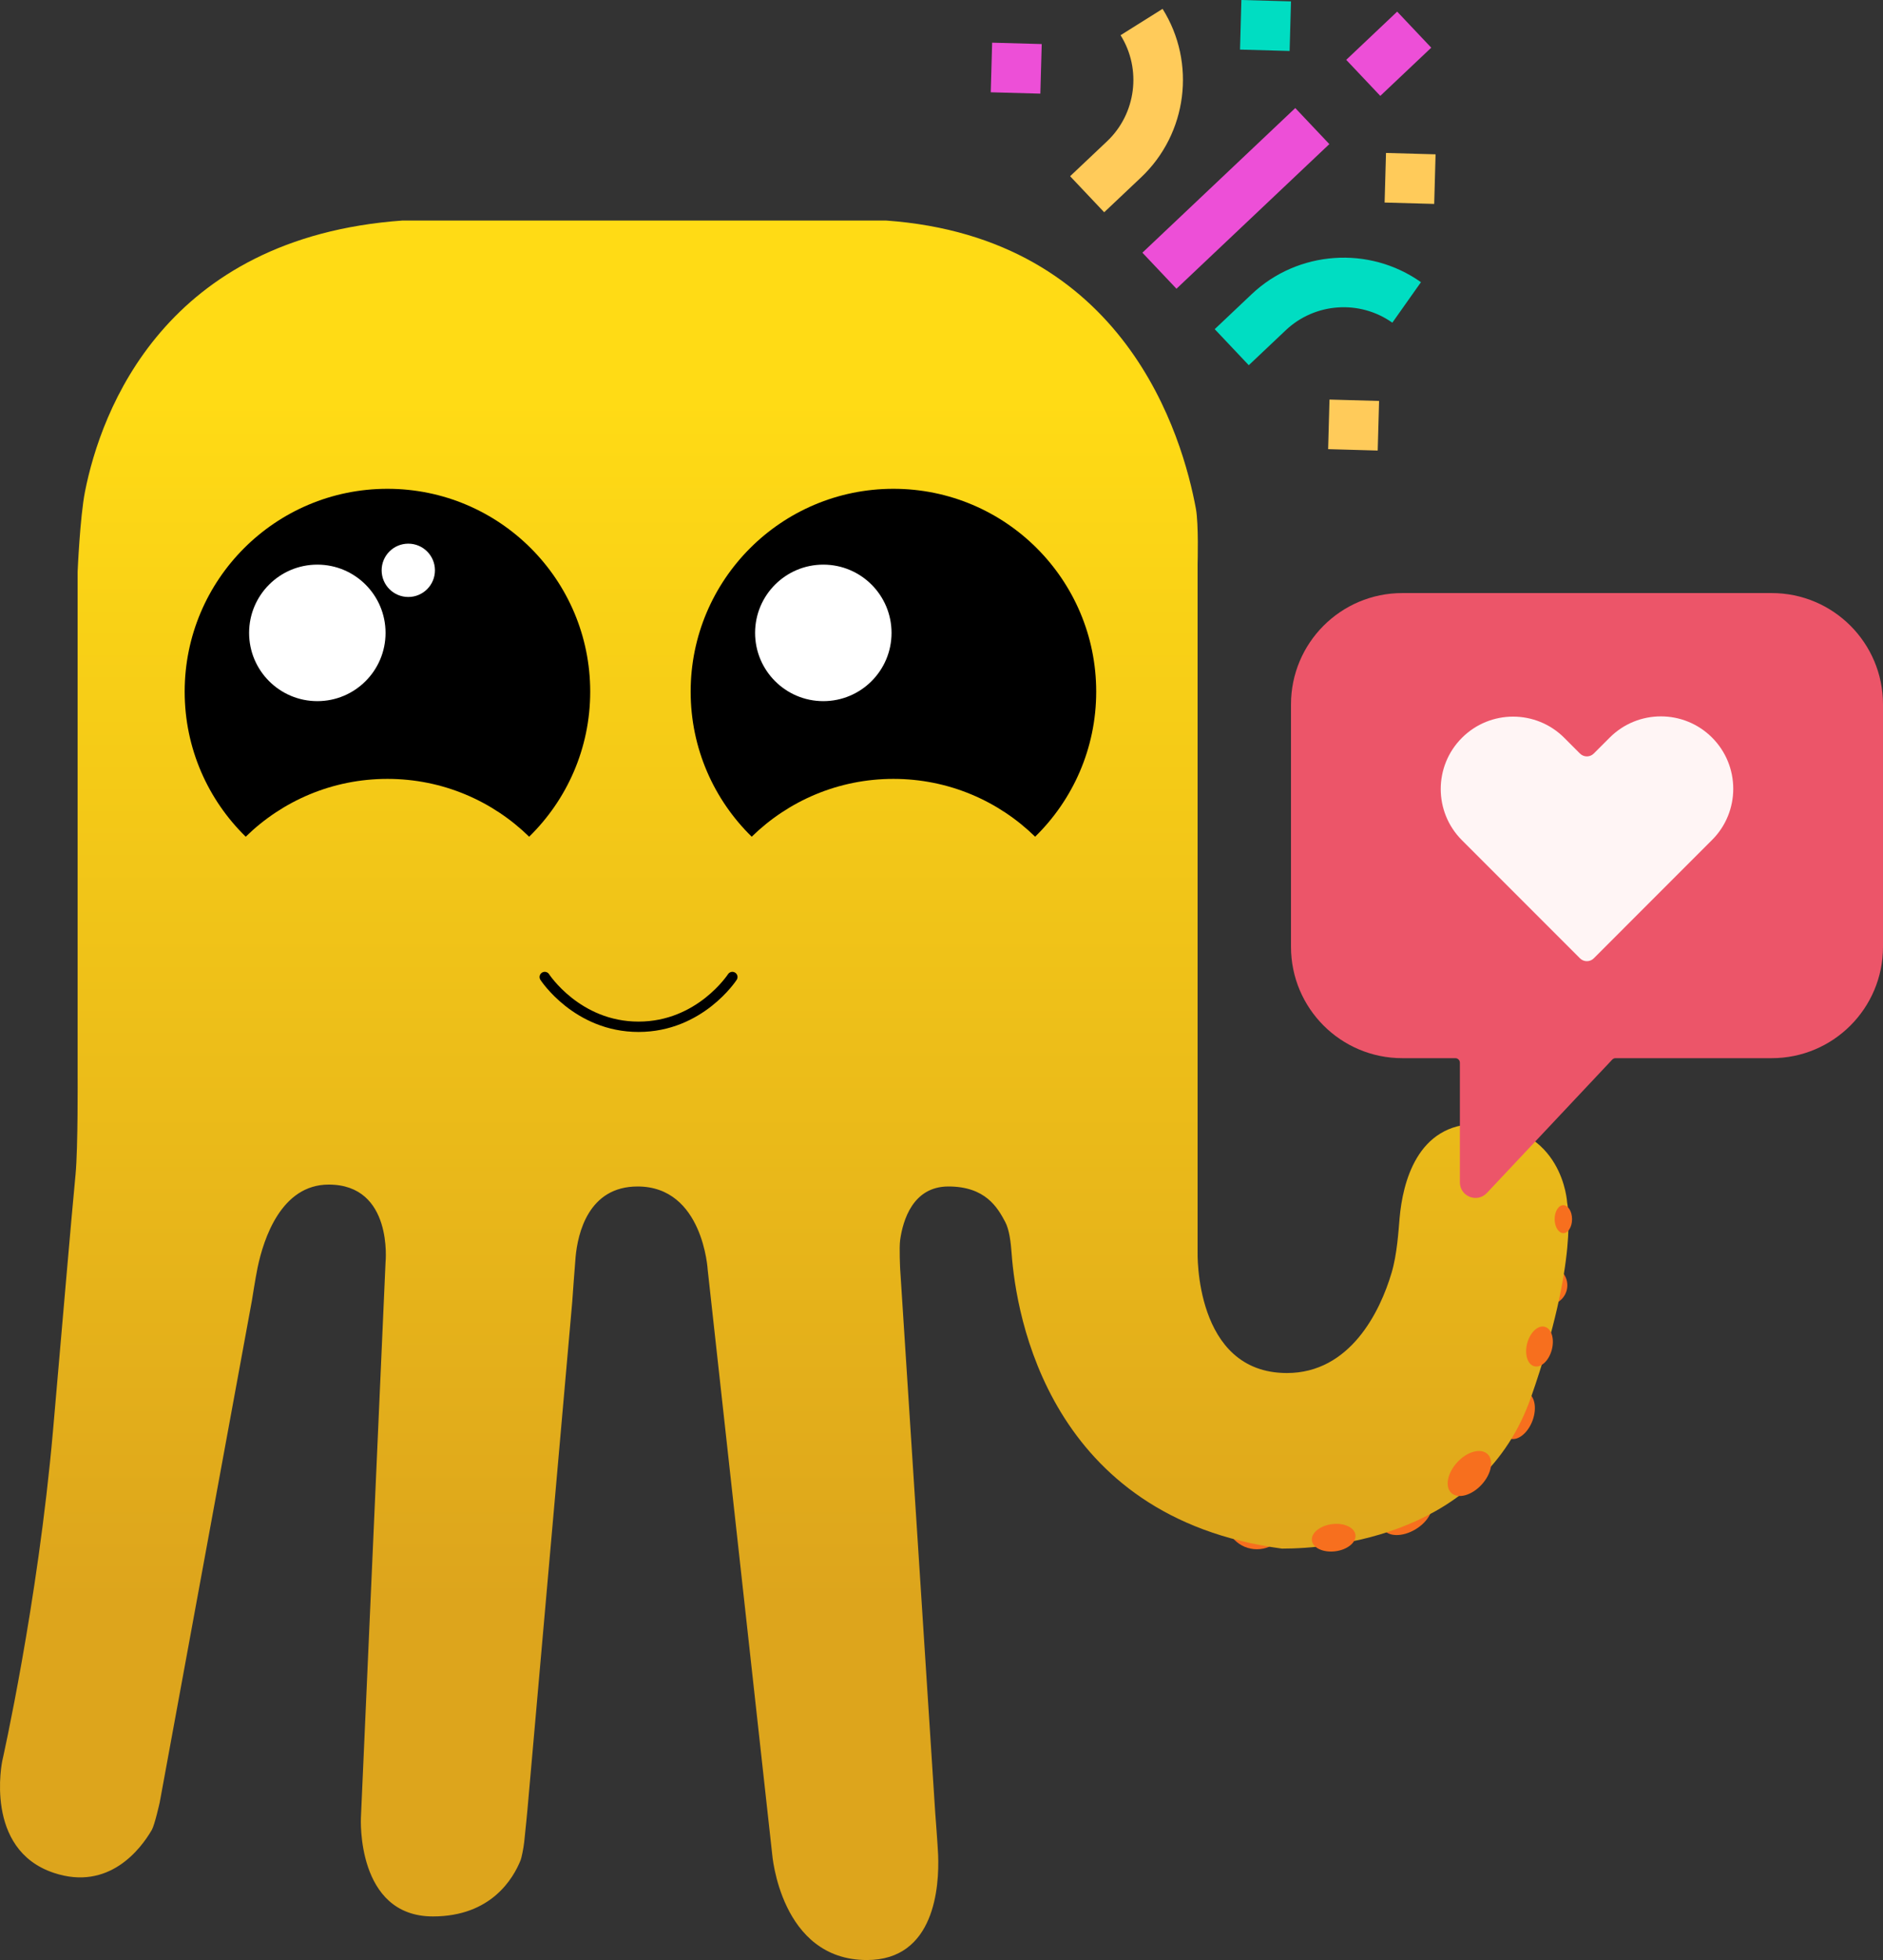 <?xml version="1.0" encoding="utf-8"?>
<!-- Generator: Adobe Illustrator 16.0.0, SVG Export Plug-In . SVG Version: 6.00 Build 0)  -->
<!DOCTYPE svg PUBLIC "-//W3C//DTD SVG 1.1//EN" "http://www.w3.org/Graphics/SVG/1.1/DTD/svg11.dtd">
<svg version="1.1" id="Layer_2" xmlns="http://www.w3.org/2000/svg" xmlns:xlink="http://www.w3.org/1999/xlink" x="0px" y="0px"
	 width="1455.773px" height="1514.616px" viewBox="0 0 1455.773 1514.616" enable-background="new 0 0 1455.773 1514.616"
	 xml:space="preserve">
<rect x="0" y="0" width="1455.773" height="1514.616" fill="#333333" stroke="none"/>
<g>
	<g>
		<g>
			<g>
				<path fill="#F76F1E" d="M947.338,1172.807c0-13.456,10.906-24.362,24.363-24.362c13.455,0,24.371,10.906,24.371,24.362
					c0,13.457-10.916,24.368-24.371,24.368C958.244,1197.175,947.338,1186.264,947.338,1172.807z"/>
				<path fill="#F76F1E" d="M1181.271,993.217c0-8.412,6.816-15.229,15.23-15.229c8.408,0,15.232,6.816,15.232,15.229
					c0,8.409-6.824,15.229-15.232,15.229C1188.088,1008.446,1181.271,1001.626,1181.271,993.217z"/>
				<path fill="#F76F1E" d="M1069.307,1181.4c3.799,6.284,15.059,6.43,25.145,0.335c10.088-6.1,15.191-16.135,11.393-22.415
					c-3.799-6.283-15.059-6.438-25.145-0.334C1070.611,1165.09,1065.514,1175.116,1069.307,1181.4z"/>
				<path fill="#F76F1E" d="M1167.025,1111.569c6.121,2.262,14.074-3.872,17.762-13.715c3.68-9.838,1.699-19.654-4.43-21.92
					c-6.121-2.267-14.074,3.862-17.752,13.714C1158.918,1099.481,1160.896,1109.294,1167.025,1111.569z"/>
				<g>
					<linearGradient id="SVGID_1_" gradientUnits="userSpaceOnUse" x1="606.329" y1="170.404" x2="606.329" y2="1514.616">
						<stop  offset="0.103" style="stop-color:#FFDB15"/>
						<stop  offset="0.793" style="stop-color:#DDA51C"/>
					</linearGradient>
					<path fill="url(#SVGID_1_)" d="M1142.705,868.525c-47.498-0.527-58.307,46.284-60.633,72.497
						c-0.9,10.173-1.906,27.943-6.186,42.438c-8.982,30.419-32.221,77.545-80.965,77.545c-71.973,0-69.037-93.95-69.037-93.95
						V435.407c0,0,0.893-30.463-1.332-42.404c-10.193-54.77-53.846-209.412-239.689-222.599c-148.711,0-187.9,0-373.602,0
						C127.25,183.591,78.025,317.531,65.707,379.916c-3.871,19.573-5.699,61.899-5.699,61.899v389.896c0,0,0.342,55.49-1.598,75.771
						c-3.734,38.914-9.76,110.721-17.461,198.369C29.23,1239.179,1.752,1360.78,1.752,1360.78s-14.465,68.29,39.746,86.442
						c42.828,14.341,67.459-18.667,75.871-33.162c2.232-3.851,6.104-21.195,6.104-21.195l71.32-388.059
						c0,0,2.688-17.269,4.371-25.347c4.652-22.26,18.268-64.07,54.949-64.07c49.996,0,43.961,60.07,43.961,60.07l-19.049,429.273
						c0,0-3.846,76.188,55.672,76.188c45.035,0,62.178-29.352,67.861-43.645c0.574-1.442,2.146-8.653,2.703-13.739
						c1.143-10.418,2.525-25.188,2.525-25.188l34.613-392.27c0,0,2.033-28.767,2.6-34.78c1.691-18.118,9.848-54.448,47.928-54.448
						c50.736,0,54.213,64.467,54.213,64.467l49.816,451.254c0,0,6.223,82.043,73.252,82.043c52.521,0,56.02-56.658,55.074-81.197
						c-0.262-6.778-2.262-32.789-2.262-32.789l-27.098-420.006c0,0-0.836-16.577-0.004-22.467
						c2.1-14.928,9.713-41.305,37.291-41.305c28.57,0,37.967,16.14,43.938,27.411c3.205,6.043,4.326,15.766,4.961,24.462
						c3.486,47.64,28.689,203.824,208.957,227.964c39.559,0,155.305-10.232,192.666-117.188
						c37.359-106.955,27.84-150.17,27.84-150.17S1208.635,869.256,1142.705,868.525z"/>
				</g>
				<path fill="#F76F1E" d="M1122.076,1153.711c5.189,4.794,15.637,1.932,23.334-6.396c7.695-8.327,9.73-18.964,4.549-23.75
					c-5.184-4.794-15.633-1.931-23.32,6.392C1118.939,1138.284,1116.904,1148.925,1122.076,1153.711z"/>
				<path fill="#F76F1E" d="M1014.258,1190.439c0.752,5.786,8.895,9.504,18.191,8.302c9.289-1.206,16.217-6.872,15.469-12.653
					c-0.754-5.791-8.893-9.512-18.189-8.306C1020.439,1178.983,1013.512,1184.654,1014.258,1190.439z"/>
				<path fill="#F76F1E" d="M1186.16,1055.777c5.25,1.391,11.324-4.318,13.557-12.748c2.23-8.43-0.211-16.388-5.461-17.778
					s-11.314,4.313-13.555,12.748C1178.473,1046.429,1180.912,1054.391,1186.16,1055.777z"/>
				<path fill="#F76F1E" d="M1208.684,952.912c3.717-0.008,6.717-4.858,6.695-10.825c-0.025-5.979-3.057-10.808-6.773-10.79
					c-3.713,0.013-6.717,4.867-6.695,10.842C1201.943,948.101,1204.971,952.934,1208.684,952.912z"/>
			</g>
			<g>
				<g>
					<path d="M800.279,646.566c-28.266-27.634-66.914-44.683-109.557-44.683c-42.648,0-81.301,17.049-109.563,44.683
						c-29.109-28.467-47.205-68.153-47.205-112.08c0-86.58,70.188-156.764,156.768-156.764s156.764,70.184,156.764,156.764
						C847.486,578.413,829.393,618.1,800.279,646.566z"/>
					<circle fill="#FFFFFF" cx="636.515" cy="489.064" r="52.743"/>
				</g>
				<g>
					<path d="M409.092,646.566c-28.262-27.634-66.908-44.683-109.557-44.683s-81.297,17.049-109.557,44.683
						c-29.111-28.467-47.207-68.153-47.207-112.08c0-86.58,70.188-156.764,156.764-156.764c86.584,0,156.764,70.184,156.764,156.764
						C456.299,578.413,438.211,618.1,409.092,646.566z"/>
					<circle fill="#FFFFFF" cx="245.331" cy="489.064" r="52.743"/>
					<path fill="#FFFFFF" d="M295.053,440.717c0-11.379,9.211-20.604,20.604-20.604c11.383,0,20.604,9.225,20.604,20.604
						s-9.221,20.603-20.604,20.603C304.264,461.319,295.053,452.096,295.053,440.717z"/>
				</g>
				
					<path fill="none" stroke="#000000" stroke-width="8" stroke-linecap="round" stroke-linejoin="round" stroke-miterlimit="10" d="
					M566.189,754.981c0,0-24.904,38.459-72.523,38.459c-47.617,0-72.521-38.459-72.521-38.459"/>
			</g>
		</g>
		<g>
			<path fill="#ED4FD7" d="M883.201,195.27l118.189-111.771l26.346,27.857L909.543,223.118L883.201,195.27z"/>
			<path fill="#ED4FD7" d="M1040.785,46.245l39.391-37.262l26.346,27.857l-39.398,37.257L1040.785,46.245z"/>
			<path fill="#FFCB5A" d="M853.662,164.026l-26.342-27.857l28.574-26.998c22.486-21.281,26.865-55.74,10.43-81.962l32.477-20.362
				c26.143,41.644,19.168,96.383-16.574,130.186L853.662,164.026z"/>
			<path fill="#00DDC2" d="M965.447,282.215l-26.334-27.857l28.557-27.012c35.691-33.768,90.76-37.707,130.895-9.292l-22.133,31.299
				c-25.277-17.916-59.924-15.427-82.412,5.851L965.447,282.215z"/>
			<path fill="#FFCB5A" d="M1027.852,308.763l38.336,1.068l-1.064,38.33l-38.33-1.077L1027.852,308.763z"/>
			<path fill="#00DDC2" d="M959.742,0l38.344,1.064l-1.064,38.33l-38.34-1.073L959.742,0z"/>
			<path fill="#FFCB5A" d="M1071.535,118.185l38.326,1.068l-1.061,38.326l-38.338-1.061L1071.535,118.185z"/>
			<path fill="#ED4FD7" d="M767.039,32.986l38.334,1.061l-1.068,38.321l-38.334-1.056L767.039,32.986z"/>
		</g>
		<g>
			<path fill="#EC5569" d="M1369.721,458.289h-285.584c-47.523,0-86.051,38.527-86.051,86.052v187.308
				c0,47.529,38.527,86.053,86.051,86.053h40.982c1.953,0,3.533,1.579,3.533,3.527v92.4c0,10.925,13.361,16.221,20.848,8.259
				l96.941-103.075c0.67-0.713,1.602-1.111,2.572-1.111h120.707c47.529,0,86.053-38.528,86.053-86.053V544.341
				C1455.773,496.816,1417.25,458.289,1369.721,458.289z"/>
			<path fill="#EC5569" d="M1323.617,569.962L1323.617,569.962c-21.848-21.844-57.271-21.844-79.115,0l-12.34,12.341
				c-2.945,2.944-7.719,2.944-10.662,0l-12.139-12.144c-21.854-21.848-57.273-21.848-79.121,0l0,0
				c-21.852,21.848-21.852,57.272,0,79.12l91.268,91.271c2.945,2.94,7.713,2.94,10.658,0l91.451-91.469
				C1345.465,627.234,1345.465,591.814,1323.617,569.962z"/>
			<path fill="#FFF5F5" d="M1323.617,569.962L1323.617,569.962c-21.848-21.844-57.271-21.844-79.115,0l-12.34,12.341
				c-2.945,2.944-7.719,2.944-10.662,0l-12.139-12.144c-21.854-21.848-57.273-21.848-79.121,0l0,0
				c-21.852,21.848-21.852,57.272,0,79.12l91.268,91.271c2.945,2.94,7.713,2.94,10.658,0l91.451-91.469
				C1345.465,627.234,1345.465,591.814,1323.617,569.962z"/>
		</g>
	</g>
</g>
</svg>
